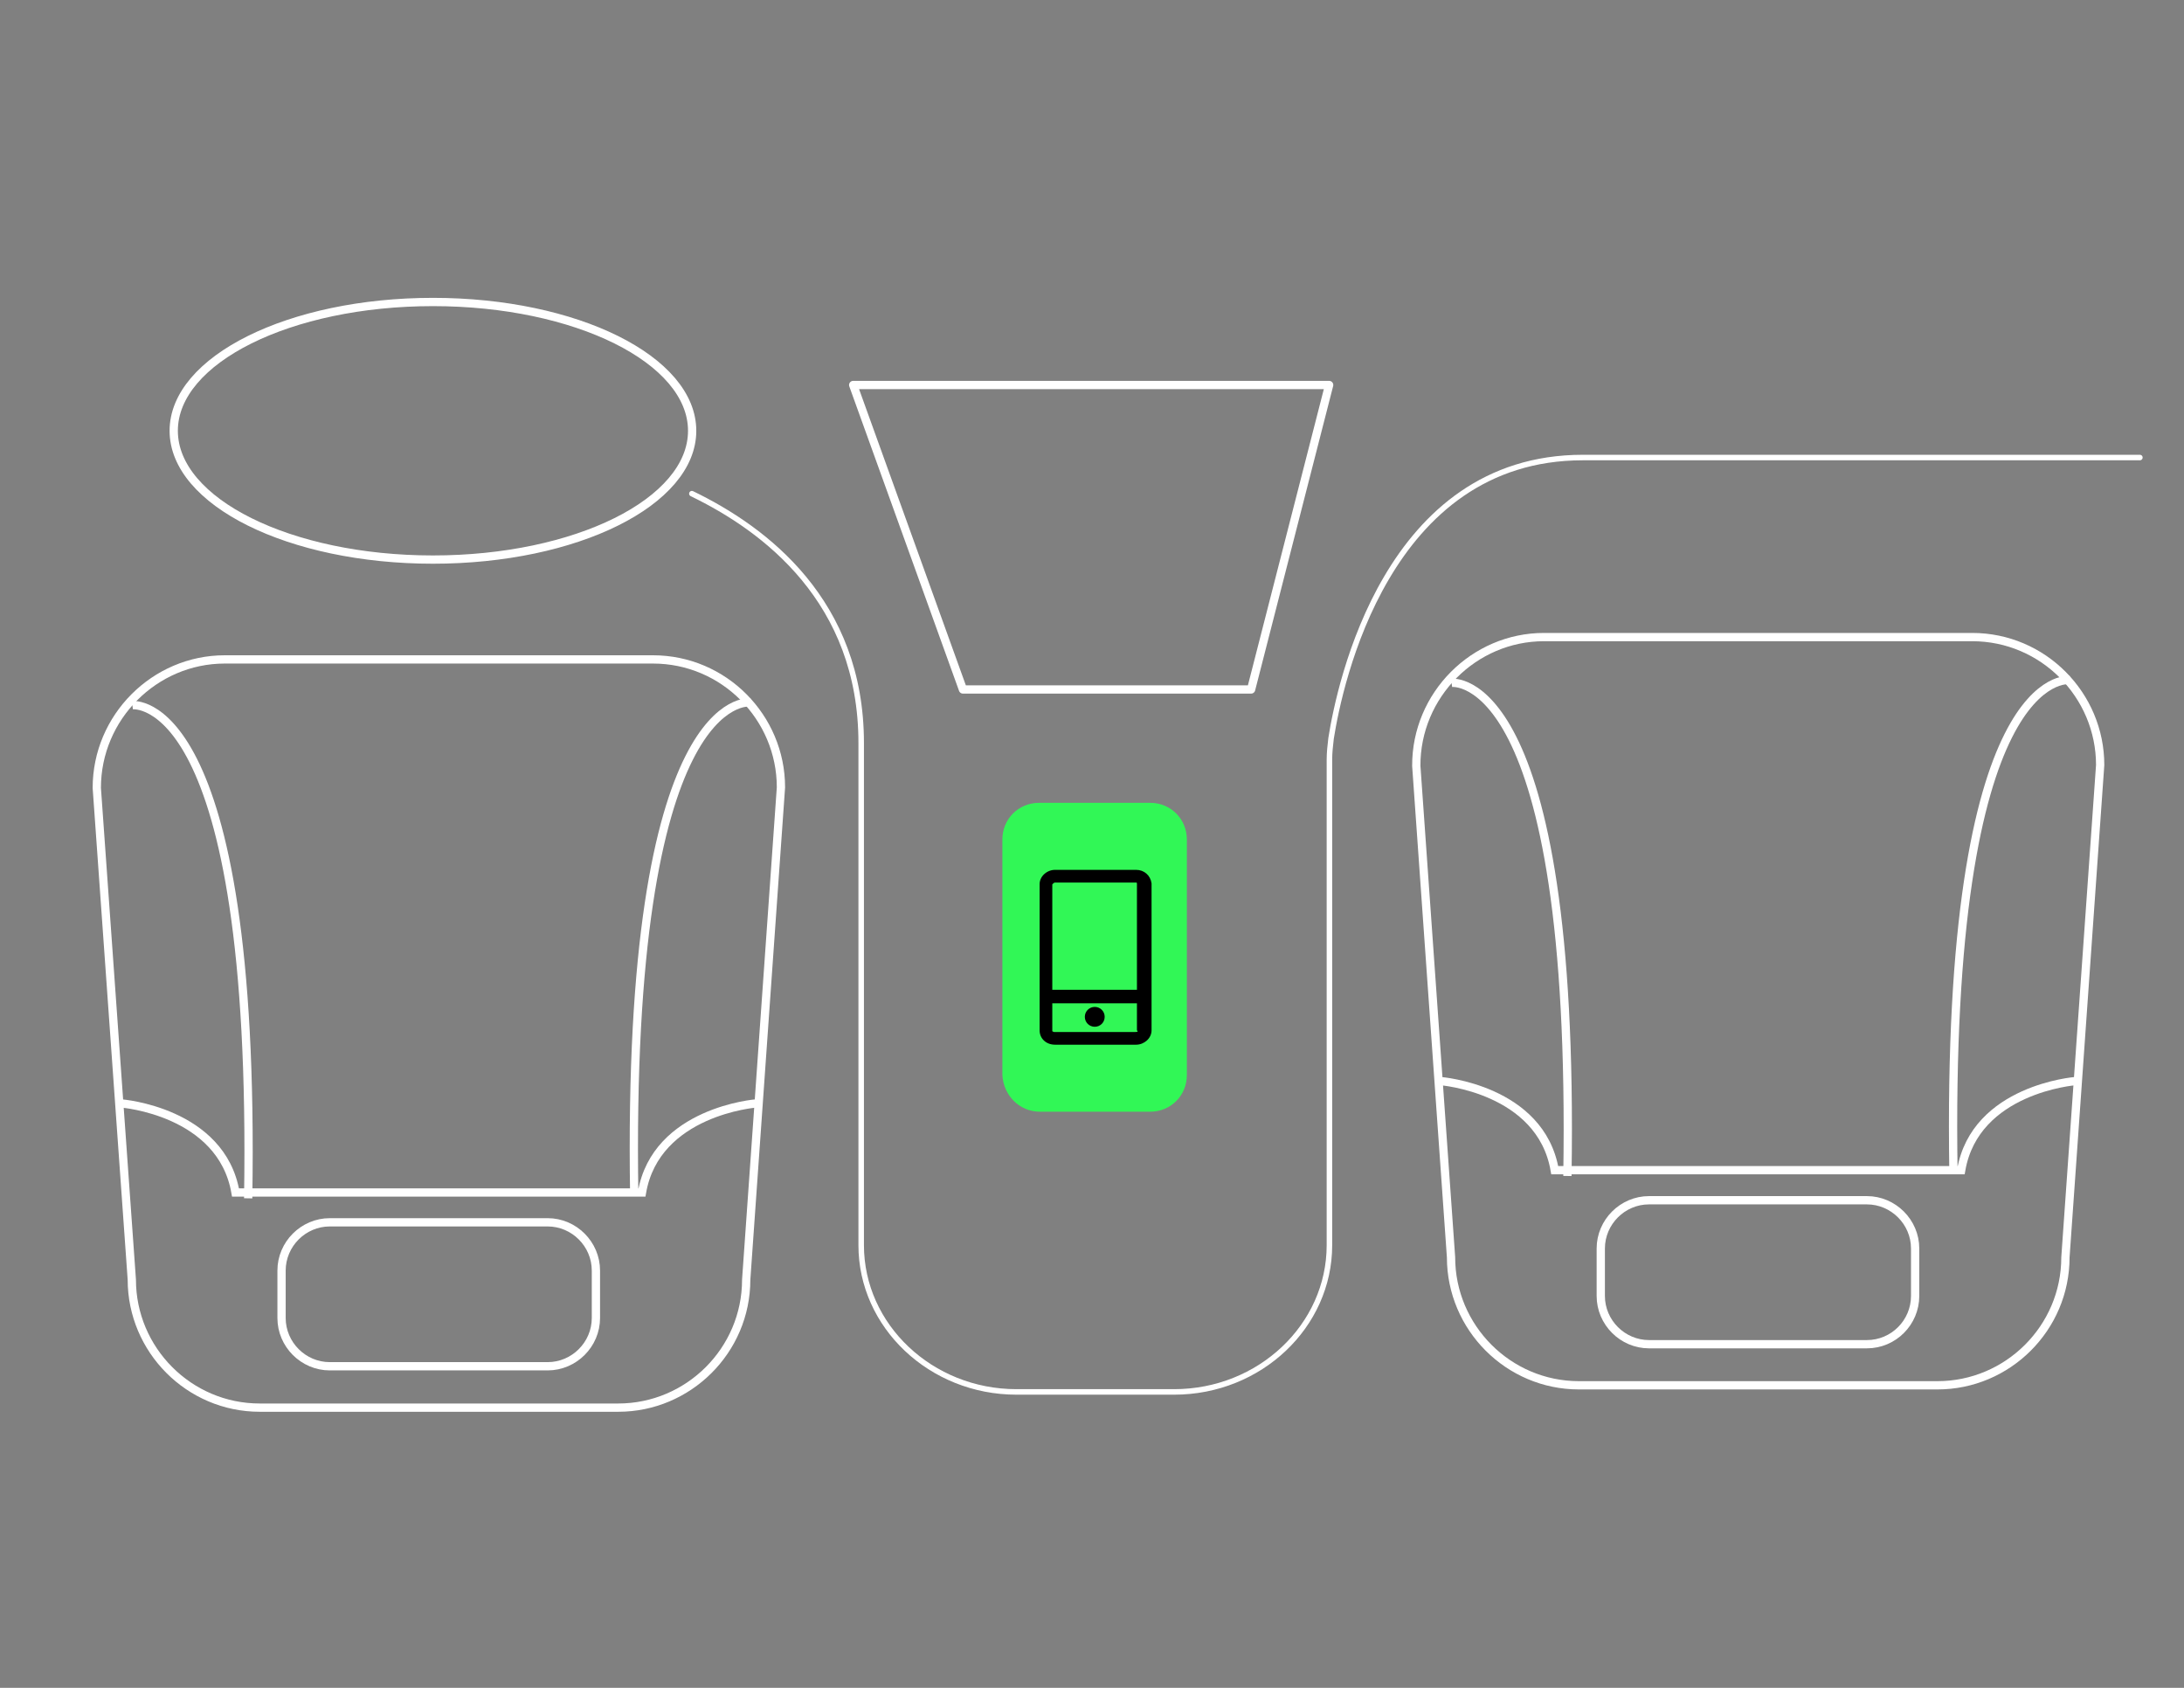 <?xml version="1.0" encoding="utf-8"?>
<!-- Generator: Adobe Illustrator 18.1.1, SVG Export Plug-In . SVG Version: 6.00 Build 0)  -->
<!DOCTYPE svg PUBLIC "-//W3C//DTD SVG 1.1//EN" "http://www.w3.org/Graphics/SVG/1.1/DTD/svg11.dtd">
<svg version="1.1" id="Layer_1" xmlns="http://www.w3.org/2000/svg" xmlns:xlink="http://www.w3.org/1999/xlink" x="0px" y="0px"
	 viewBox="0 0 792 612" enable-background="new 0 0 792 612" xml:space="preserve">
<rect x="0" y="0" width="792" height="612" fill="#808080" stroke="none"/>
<g>
	<path fill="none" stroke="#FFFFFF" stroke-width="2" stroke-linecap="round" stroke-miterlimit="10" d="M250.9,179
		c26.5,12.8,61.4,39,61.4,90.4v182.1c0,29.3,25.3,53.2,56.3,53.2h57.2c31,0,56.3-23.9,56.3-53.2V275.4c0-2.6,0.3-5.1,0.6-7.7
		c3.1-19.6,20.2-101.8,91.3-101.8c80.8,0,202,0,202,0"/>
	<path fill="none" stroke="#FFFFFF" stroke-miterlimit="10" d="M201.4,165.9"/>
	<ellipse fill="none" stroke="#FFFFFF" stroke-width="3" stroke-miterlimit="10" cx="157" cy="156.2" rx="94" ry="46.7"/>
	
		<polyline fill="none" stroke="#FFFFFF" stroke-width="3" stroke-linecap="round" stroke-linejoin="round" stroke-miterlimit="10" points="
		309.4,139.6 349.2,250 453.7,250 482,139.6 309.4,139.6 	"/>
	<path fill="#31F756" d="M377.1,403.1h40c7.4,0,13.3-5.8,13.3-13.3v-85.4c0-7.4-5.8-13.3-13.3-13.3h-40.3c-7.4,0-13.3,5.8-13.3,13.3
		v85.4C363.9,397.2,369.7,403.1,377.1,403.1z"/>
	<path d="M400.6,368.7c0,2-1.6,3.6-3.6,3.6s-3.6-1.6-3.6-3.6s1.6-3.6,3.6-3.6S400.6,366.7,400.6,368.7z M411.7,374.2h-29.4
		c-0.3,0-0.7-0.3-0.7-0.3v-10.1h30.7v9.8C412.7,373.9,412.7,374.2,411.7,374.2z M382.6,320H412c0.3,0,0.3,0.3,0.3,0.3v38.6h-30.7
		v-38.2C381.9,320.3,382.3,320,382.6,320z M412,315.4h-29.4c-2.9,0-5.6,2.3-5.6,5.2v53c0,2.9,2.3,5.2,5.6,5.2H412
		c2.9,0,5.6-2.3,5.6-5.2v-53.3C417.2,317.4,414.9,315.4,412,315.4z"/>
	<g>
		<path fill="none" stroke="#FFFFFF" stroke-width="3" stroke-miterlimit="10" d="M81.5,239.1h155.3c25.7,0,46.4,21,46.4,46.4
			l-12.6,178.5c0,25.7-21,46.4-46.4,46.4h-130c-25.7,0-46.4-21-46.4-46.4L35.1,285.7C35.1,260,56.1,239.1,81.5,239.1z"/>
		<path fill="none" stroke="#FFFFFF" stroke-width="3" stroke-miterlimit="10" d="M44,400.1c0,0,36.3,2.8,41.4,32.3h147.4
			c5.1-29.5,41.4-32.3,41.4-32.3"/>
		<path fill="none" stroke="#FFFFFF" stroke-width="3" stroke-miterlimit="10" d="M198.6,495.4h-79c-9.6,0-17.5-7.9-17.5-17.5v-17.2
			c0-9.6,7.9-17.5,17.5-17.5h79c9.6,0,17.5,7.9,17.5,17.5v17.2C216.1,487.5,208.2,495.4,198.6,495.4z"/>
		<g>
			<path fill="none" stroke="#FFFFFF" stroke-width="3" stroke-miterlimit="10" d="M48,255.7c0,0,45-5.8,42,178.8"/>
			<g>
				<path fill="none" stroke="#FFFFFF" stroke-width="3" stroke-miterlimit="10" d="M272,254.7c0,0-45-5.8-42,178.8"/>
			</g>
			<path fill="none" stroke="#FFFFFF" stroke-width="3" stroke-miterlimit="10" d="M85.4,432.4"/>
		</g>
	</g>
	<g>
		<path fill="none" stroke="#FFFFFF" stroke-width="3" stroke-miterlimit="10" d="M559.9,231h155.3c25.7,0,46.4,21,46.4,46.4
			L749,455.9c0,25.7-21,46.4-46.4,46.4h-130c-25.7,0-46.4-21-46.4-46.4l-12.6-178.2C513.5,252,534.5,231,559.9,231z"/>
		<path fill="none" stroke="#FFFFFF" stroke-width="3" stroke-miterlimit="10" d="M522.4,392c0,0,36.3,2.8,41.4,32.3h147.4
			c5.1-29.5,41.4-32.3,41.4-32.3"/>
		<path fill="none" stroke="#FFFFFF" stroke-width="3" stroke-miterlimit="10" d="M677,487.4h-79c-9.6,0-17.5-7.9-17.5-17.5v-17.2
			c0-9.6,7.9-17.5,17.5-17.5h79c9.6,0,17.5,7.9,17.5,17.5v17.2C694.5,479.5,686.7,487.4,677,487.4z"/>
		<g>
			<path fill="none" stroke="#FFFFFF" stroke-width="3" stroke-miterlimit="10" d="M526.4,247.6c0,0,45-5.8,42,178.8"/>
			<g>
				<path fill="none" stroke="#FFFFFF" stroke-width="3" stroke-miterlimit="10" d="M750.4,246.6c0,0-45-5.8-42,178.8"/>
			</g>
			<path fill="none" stroke="#FFFFFF" stroke-width="3" stroke-miterlimit="10" d="M563.8,424.4"/>
		</g>
	</g>
</g>
</svg>

